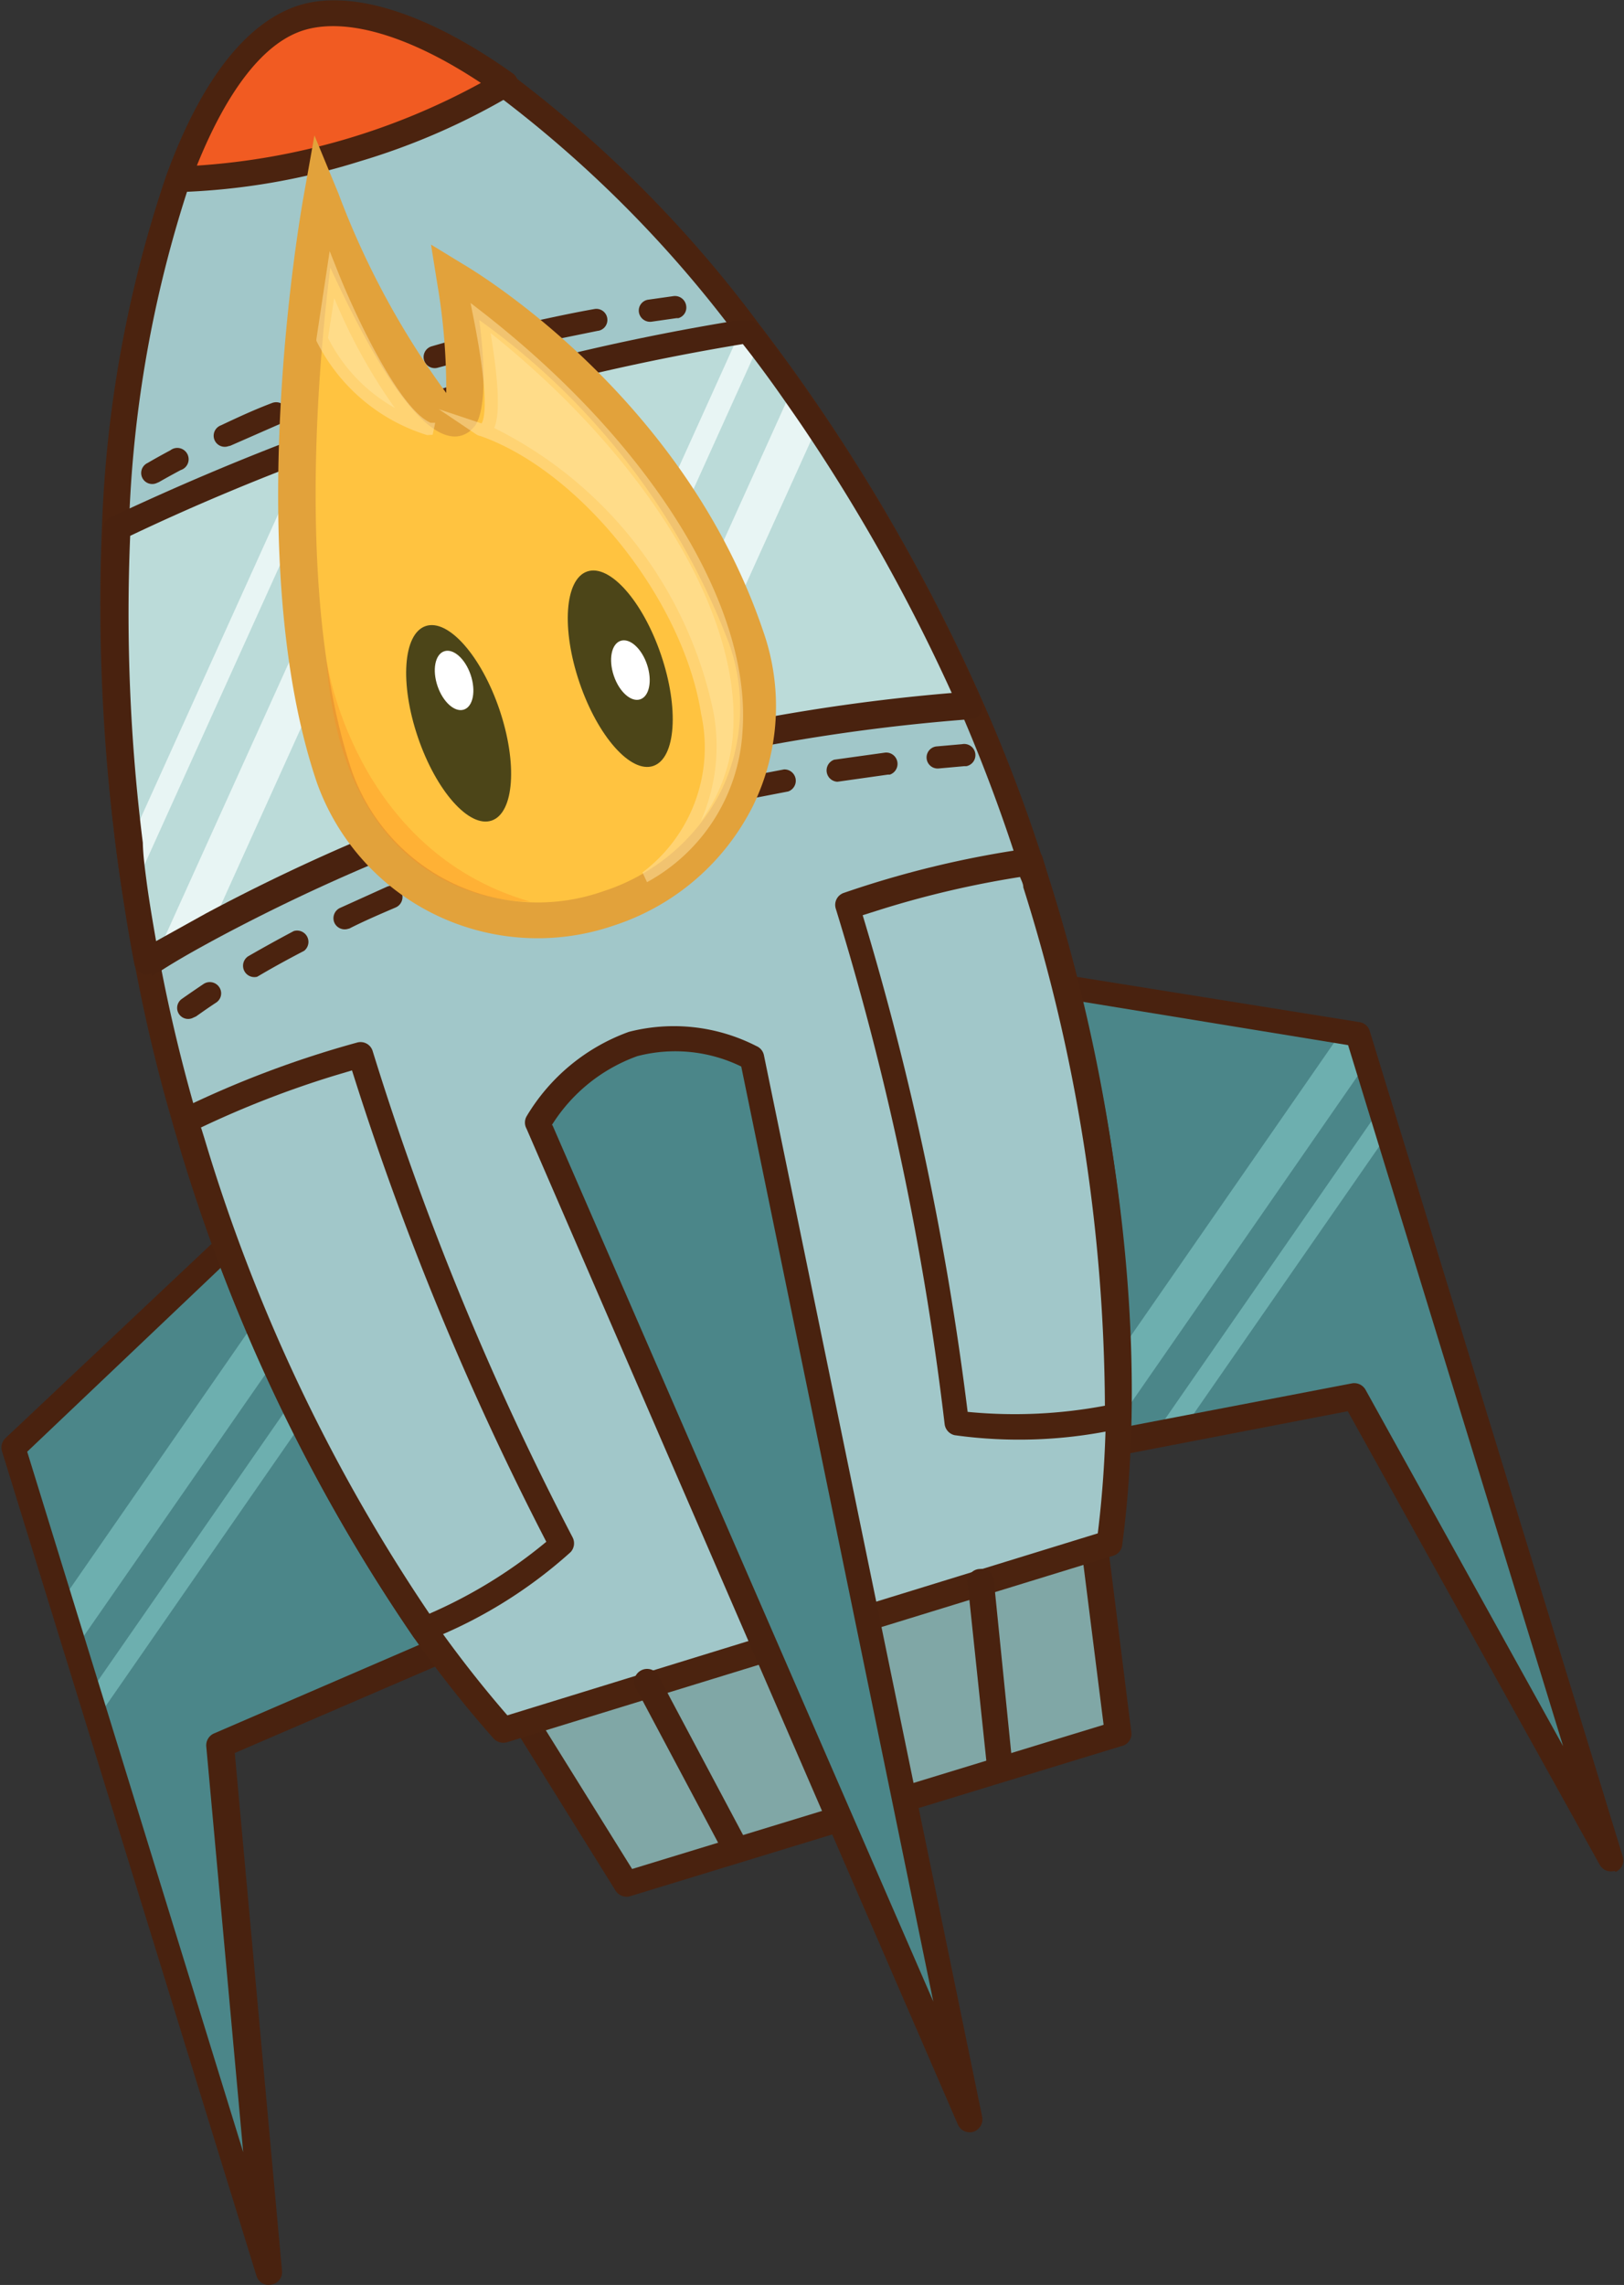 <svg id="Layer_1" data-name="Layer 1" xmlns="http://www.w3.org/2000/svg" viewBox="0 0 50.15 70.53"><rect x="0" y="0" width="50.15" height="70.53" fill="#333333" stroke="none"/><defs><style>.cls-1{fill:#4b8689;}.cls-2{fill:#6dafaf;}.cls-3{fill:#49220f;}.cls-4{fill:#80a7a6;}.cls-5{fill:#a1c7c9;}.cls-6{fill:#4b230f;}.cls-7{fill:#bbdbd9;}.cls-8{fill:#e8f5f4;}.cls-9{fill:#f15b22;}.cls-10{fill:#ffc340;}.cls-11{fill:#e2a23b;}.cls-12{opacity:0.5;}.cls-13{fill:#fff6d2;}.cls-14{fill:#ffe3a6;}.cls-15{fill:#ff881b;opacity:0.3;}.cls-16{fill:#4c4518;}.cls-17{fill:#fff;}</style></defs><title>sect3-matchmi</title><polygon class="cls-1" points="10.06 35.57 14.65 50.47 6.77 53.87 8.25 70.14 2.98 53.07 2.74 52.29 2.31 50.9 1.87 49.46 0.4 44.68 10.06 35.57"/><polygon class="cls-2" points="10.5 37.01 10.95 38.45 2.31 50.9 1.87 49.46 10.5 37.01"/><polygon class="cls-2" points="11.38 39.84 11.62 40.61 2.98 53.07 2.74 52.29 11.38 39.84"/><path class="cls-3" d="M282.11,321.09h0a0.39,0.39,0,0,1-.45-0.27l-7.86-25.46a0.4,0.4,0,0,1,.11-0.4l9.67-9.11a0.39,0.39,0,0,1,.65.17l4.59,14.9a0.4,0.4,0,0,1-.22.48l-7.61,3.28,1.46,16A0.39,0.39,0,0,1,282.11,321.09Zm-7.53-25.71L281.25,317l-1.14-12.52a0.4,0.4,0,0,1,.23-0.4l7.55-3.26-4.3-14Z" transform="translate(-273.74 -250.57)"/><polygon class="cls-1" points="41.94 31.89 42.21 32.8 42.64 34.19 42.88 34.97 49.76 57.37 41.83 43.08 36.55 44.09 35.66 44.26 34.05 44.57 33.4 44.69 28.82 29.8 41.45 31.82 41.94 31.89"/><polygon class="cls-2" points="41.94 31.89 42.21 32.8 34.05 44.57 33.4 44.69 33.13 43.82 41.45 31.82 41.94 31.89"/><polygon class="cls-2" points="42.64 34.19 42.88 34.97 36.55 44.09 35.66 44.26 42.64 34.19"/><path class="cls-3" d="M323.6,308.32a0.4,0.4,0,0,1-.46-0.19l-7.78-14-8.14,1.57a0.39,0.39,0,0,1-.45-0.27l-4.59-14.9a0.39,0.39,0,0,1,.07-0.37,0.41,0.41,0,0,1,.36-0.14l13.11,2.1a0.39,0.39,0,0,1,.32.28l7.81,25.47a0.39,0.39,0,0,1-.22.48h0Zm-16.19-13.5,8.08-1.55a0.4,0.4,0,0,1,.42.2l6.1,11-6.64-21.64-12.25-2Z" transform="translate(-273.74 -250.57)"/><polygon class="cls-4" points="34.51 53.52 19.34 58.15 13.56 48.85 33.17 42.82 34.51 53.52"/><path class="cls-3" d="M308.36,304.47h0L293.2,309.1a0.4,0.4,0,0,1-.45-0.17l-5.79-9.3a0.41,0.41,0,0,1,0-.35,0.42,0.42,0,0,1,.26-0.24l19.61-6a0.4,0.4,0,0,1,.33.05,0.39,0.39,0,0,1,.18.28l1.34,10.7A0.39,0.39,0,0,1,308.36,304.47Zm-15.1,3.79,14.56-4.45-1.25-9.91-18.67,5.75Z" transform="translate(-273.74 -250.57)"/><path class="cls-5" d="M305.76,277.78c2.31,7.5,3,14.74,2.25,20.43L289.28,304a35.6,35.6,0,0,1-2.45-3.1,53.73,53.73,0,0,1-7.17-15.06l-0.2-.64c-0.47-1.62-.87-3.27-1.18-4.93a58,58,0,0,1-.94-13.39,37.84,37.84,0,0,1,1.9-10.76c1-2.72,2.31-4.53,3.81-5s3.79,0.3,6.25,2.05a37.45,37.45,0,0,1,7.56,7.61,56.63,56.63,0,0,1,6.85,11.54A51.23,51.23,0,0,1,305.76,277.78Z" transform="translate(-273.74 -250.57)"/><path class="cls-6" d="M308.12,298.59l-18.73,5.76a0.41,0.41,0,0,1-.41-0.12,35.67,35.67,0,0,1-2.48-3.14,54.4,54.4,0,0,1-7.23-15.17c-0.06-.22-0.13-0.43-0.19-0.65-0.47-1.6-.87-3.27-1.19-5a58.48,58.48,0,0,1-1-13.48A37.82,37.82,0,0,1,278.87,256c1.07-2.94,2.48-4.75,4.07-5.24s3.94,0.22,6.59,2.11a37.88,37.88,0,0,1,7.64,7.69,57,57,0,0,1,6.9,11.63,49.28,49.28,0,0,1,2.06,5.51c2.25,7.3,3.06,14.61,2.26,20.59A0.39,0.39,0,0,1,308.12,298.59Zm-18.72,4.93,18.24-5.62c0.72-5.82-.08-12.92-2.26-20a51.11,51.11,0,0,0-2-5.43A56.37,56.37,0,0,0,296.54,261a37.11,37.11,0,0,0-7.48-7.52c-2.41-1.72-4.51-2.43-5.9-2s-2.59,2.1-3.56,4.75a37.46,37.46,0,0,0-1.88,10.64,57.8,57.8,0,0,0,.94,13.29c0.31,1.66.71,3.31,1.17,4.89,0.06,0.21.13,0.43,0.2,0.64a53.46,53.46,0,0,0,7.12,14.94A36.13,36.13,0,0,0,289.41,303.52Z" transform="translate(-273.74 -250.57)"/><path class="cls-1" d="M303.69,316l-13.36-30.74c2.08-3.05,4.37-3,6.62-2Z" transform="translate(-273.74 -250.57)"/><path class="cls-3" d="M303.8,316.37a0.4,0.4,0,0,1-.48-0.22L290,285.41a0.39,0.39,0,0,1,0-.38,6.08,6.08,0,0,1,3.16-2.61,5.59,5.59,0,0,1,3.94.44,0.39,0.39,0,0,1,.23.28l6.74,32.77a0.4,0.4,0,0,1-.27.46h0Zm-13-31.07,11.76,27.05-5.93-28.86a4.65,4.65,0,0,0-3.21-.32A5.18,5.18,0,0,0,290.78,285.3Z" transform="translate(-273.74 -250.57)"/><g id="_Group_" data-name="&lt;Group&gt;"><path class="cls-7" d="M299,263.69a56.51,56.51,0,0,1,4.75,8.62,59.6,59.6,0,0,0-9.31,1.45l-1.46.37c-0.62.17-1.24,0.34-1.86,0.53l-0.89.28a59,59,0,0,0-9.91,4.19c-0.59.32-1.17,0.64-1.74,1l-0.26.15c-0.14-.77-0.27-1.53-0.39-2.3h0c-0.06-.44-0.12-0.87-0.18-1.3h0a58,58,0,0,1-.38-9.78q2.92-1.4,5.95-2.53l0.92-.33,1.91-.65,1.51-.47h0a71.52,71.52,0,0,1,9-2.06l0.28,0,0.32,0.41c0.34,0.45.68,0.9,1,1.37S298.7,263.31,299,263.69Z" transform="translate(-273.74 -250.57)"/></g><path class="cls-8" d="M284.2,264l-6.31,13.95c-0.06-.44-0.12-0.87-0.18-1.3h0l5.57-12.31Z" transform="translate(-273.74 -250.57)"/><path class="cls-8" d="M287.63,262.88l-7.35,16.25c-0.59.32-1.17,0.64-1.74,1l7.58-16.75Z" transform="translate(-273.74 -250.57)"/><path class="cls-8" d="M297.18,261.19l-6.09,13.47-0.89.28,6.39-14.12,0.28,0Z" transform="translate(-273.74 -250.57)"/><path class="cls-8" d="M299,263.69l-4.56,10.07-1.46.37,5.23-11.57C298.44,262.93,298.7,263.31,299,263.69Z" transform="translate(-273.74 -250.57)"/><path class="cls-3" d="M278.4,280.62a0.4,0.4,0,0,1-.28,0,0.39,0.39,0,0,1-.23-0.29c-0.15-.76-0.27-1.54-0.39-2.31h0c-0.07-.47-0.13-0.89-0.18-1.3,0,0,0,0,0,0a58.06,58.06,0,0,1-.39-9.85,0.39,0.39,0,0,1,.22-0.33c2-.94,4-1.79,6-2.54l0.92-.34c0.63-.23,1.28-0.44,1.92-0.65l1.07-.34,0.45-.14a70.89,70.89,0,0,1,9-2.07l0.19,0,0.09,0a0.4,0.4,0,0,1,.38.15l0.32,0.42c0.33,0.44.67,0.9,1,1.38s0.54,0.78.79,1.15a56.71,56.71,0,0,1,4.77,8.64l0,0.08a0.39,0.39,0,0,1-.26.49l-0.09,0a59,59,0,0,0-9.24,1.44l-1.45.37c-0.6.16-1.22,0.33-1.85,0.53l-0.88.27a58.32,58.32,0,0,0-9.85,4.16c-0.59.32-1.17,0.64-1.73,1l-0.26.15Zm-0.12-2.74h0c0.08,0.58.18,1.16,0.28,1.74l1.53-.85a59.35,59.35,0,0,1,10-4.22l0.89-.28c0.63-.19,1.27-0.37,1.87-0.53l1.47-.37a59.22,59.22,0,0,1,8.81-1.41,56.13,56.13,0,0,0-4.49-8.05c-0.24-.36-0.5-0.73-0.78-1.13s-0.66-.92-1-1.36l-0.18-.23h0a71.27,71.27,0,0,0-8.9,2.06l-0.45.14-1.05.33c-0.63.21-1.28,0.42-1.9,0.65l-0.92.33c-1.92.72-3.83,1.52-5.7,2.41a57,57,0,0,0,.39,9.47,0,0,0,0,0,0,0C278.16,277,278.22,277.42,278.28,277.88Z" transform="translate(-273.74 -250.57)"/><path class="cls-6" d="M290.49,275.25A0.39,0.39,0,0,1,290,275l-3.62-11.73a0.4,0.4,0,0,1,.26-0.49h0a0.4,0.4,0,0,1,.49.26l3.62,11.73a0.39,0.39,0,0,1-.26.49h0Z" transform="translate(-273.74 -250.57)"/><path class="cls-9" d="M289.3,253.16a21.32,21.32,0,0,1-10.06,2.94c1-2.72,2.31-4.53,3.81-5S286.84,251.41,289.3,253.16Z" transform="translate(-273.74 -250.57)"/><path class="cls-6" d="M284.85,255.55a20.84,20.84,0,0,1-5.6.95,0.4,0.4,0,0,1-.33-0.17,0.41,0.41,0,0,1,0-.36c1.07-2.94,2.48-4.75,4.07-5.24s3.94,0.22,6.59,2.11a0.4,0.4,0,0,1,.16.34,0.4,0.4,0,0,1-.19.32A21,21,0,0,1,284.85,255.55Zm-5,.13a21.1,21.1,0,0,0,8.74-2.55c-2.2-1.46-4.1-2-5.39-1.65S280.76,253.35,279.82,255.68Z" transform="translate(-273.74 -250.57)"/><path class="cls-3" d="M296.52,307.91a0.4,0.4,0,0,1-.46-0.19l-2.66-5a0.4,0.4,0,1,1,.7-0.37l2.66,5a0.4,0.4,0,0,1-.16.53Z" transform="translate(-273.74 -250.57)"/><path class="cls-3" d="M304.72,305.39l-0.08,0a0.39,0.39,0,0,1-.43-0.36l-0.59-5.6A0.39,0.39,0,0,1,304,299a0.39,0.39,0,0,1,.43.35L305,305A0.39,0.39,0,0,1,304.72,305.39Z" transform="translate(-273.74 -250.57)"/><path class="cls-6" d="M278.58,265.48a0.34,0.34,0,0,1-.28-0.62s0.25-.15.7-0.39a0.35,0.35,0,1,1,.32.61c-0.43.23-.67,0.37-0.67,0.37Z" transform="translate(-273.74 -250.57)"/><path class="cls-6" d="M280.8,264.34a0.34,0.34,0,0,1-.24-0.64c0.51-.24,1-0.47,1.58-0.69a0.35,0.35,0,0,1,.45.19,0.34,0.34,0,0,1-.19.45l-1.55.68Zm11.41-3.56h0l-1.67.34a0.35,0.35,0,0,1-.41-0.26,0.35,0.35,0,0,1,.27-0.41c0.56-.12,1.12-0.24,1.69-0.34a0.34,0.34,0,0,1,.4.27A0.34,0.34,0,0,1,292.22,260.78ZM284,263a0.34,0.34,0,0,1-.42-0.21,0.34,0.34,0,0,1,.2-0.44c0.53-.2,1.08-0.39,1.63-0.57a0.34,0.34,0,0,1,.44.22,0.35,0.35,0,0,1-.22.44c-0.54.17-1.08,0.37-1.6,0.56h0Zm4.9-1.52h0l-1.64.44a0.34,0.34,0,1,1-.19-0.66c0.55-.16,1.11-0.31,1.66-0.46a0.35,0.35,0,0,1,.42.25A0.34,0.34,0,0,1,288.87,261.51Z" transform="translate(-273.74 -250.57)"/><path class="cls-6" d="M294.69,260.39h-0.06l-0.77.11a0.35,0.35,0,0,1-.39-0.29,0.34,0.34,0,0,1,.29-0.39l0.78-.11a0.35,0.35,0,0,1,.39.3A0.34,0.34,0,0,1,294.69,260.39Z" transform="translate(-273.74 -250.57)"/><path class="cls-6" d="M279.67,282a0.34,0.34,0,0,1-.31-0.6s0.24-.17.67-0.46a0.35,0.35,0,0,1,.48.1,0.34,0.34,0,0,1-.1.48c-0.41.27-.63,0.44-0.63,0.43Z" transform="translate(-273.74 -250.57)"/><path class="cls-6" d="M281.68,280.72a0.35,0.35,0,0,1-.28-0.63c0.45-.26.92-0.52,1.41-0.78a0.35,0.35,0,0,1,.32.61c-0.48.25-.94,0.5-1.38,0.76Zm19.54-6.24h-0.06l-1.56.22a0.35,0.35,0,0,1-.1-0.68l1.58-.22A0.35,0.35,0,0,1,301.22,274.48Zm-16.73,4.76a0.35,0.35,0,0,1-.42-0.18,0.35,0.35,0,0,1,.16-0.46l1.46-.66a0.34,0.34,0,0,1,.45.18,0.35,0.35,0,0,1-.18.46c-0.49.21-1,.43-1.43,0.65ZM298.08,275h0l-1.55.3a0.34,0.34,0,0,1-.41-0.27,0.34,0.34,0,0,1,.26-0.41l1.57-.3A0.35,0.35,0,0,1,298.08,275Zm-10.68,3a0.35,0.35,0,0,1-.23-0.65l1.49-.57a0.35,0.35,0,1,1,.23.65c-0.49.18-1,.36-1.47,0.56h0ZM295,275.6h0c-0.52.12-1,.25-1.53,0.38a0.34,0.34,0,1,1-.18-0.66l1.55-.39A0.35,0.35,0,0,1,295,275.6Zm-4.59,1.29a0.34,0.34,0,0,1-.21-0.66c0.5-.17,1-0.32,1.52-0.47a0.34,0.34,0,0,1,.43.23,0.34,0.34,0,0,1-.23.43h0l-1.51.47h0Z" transform="translate(-273.74 -250.57)"/><path class="cls-6" d="M303.58,274.22l-0.07,0-0.78.07a0.34,0.34,0,0,1-.07-0.68l0.79-.07A0.34,0.34,0,0,1,303.58,274.22Z" transform="translate(-273.74 -250.57)"/><path class="cls-5" d="M291.07,298.24a14.11,14.11,0,0,1-4.24,2.63,53.73,53.73,0,0,1-7.17-15.06l-0.2-.64a30.5,30.5,0,0,1,5.41-2A90,90,0,0,0,291.07,298.24Z" transform="translate(-273.74 -250.57)"/><path class="cls-6" d="M286.95,301.25a0.39,0.39,0,0,1-.44-0.15,54.4,54.4,0,0,1-7.23-15.17c-0.06-.22-0.13-0.43-0.19-0.65a0.39,0.39,0,0,1,.2-0.46,31.31,31.31,0,0,1,5.48-2.07,0.39,0.39,0,0,1,.48.27,90.06,90.06,0,0,0,6.17,15,0.4,0.4,0,0,1-.06.46,14.5,14.5,0,0,1-4.37,2.71Zm-7-15.87,0.1,0.32A53.62,53.62,0,0,0,287,300.38a15,15,0,0,0,3.61-2.22,91.56,91.56,0,0,1-6-14.55l-0.57.17A30.27,30.27,0,0,0,279.93,285.38Z" transform="translate(-273.74 -250.57)"/><path class="cls-5" d="M303.26,294.49a14.18,14.18,0,0,0,5-.21,54,54,0,0,0-2.54-16.48c-0.06-.22-0.13-0.43-0.2-0.64a30.19,30.19,0,0,0-5.62,1.35A90,90,0,0,1,303.26,294.49Z" transform="translate(-273.74 -250.57)"/><path class="cls-6" d="M308.36,294.66h0a14.44,14.44,0,0,1-5.14.21,0.4,0.4,0,0,1-.31-0.35,89.89,89.89,0,0,0-3.36-15.9,0.39,0.39,0,0,1,.25-0.49,30.66,30.66,0,0,1,5.69-1.37,0.4,0.4,0,0,1,.44.26l0.2,0.65a54.31,54.31,0,0,1,2.55,16.61A0.39,0.39,0,0,1,308.36,294.66Zm-4.74-.51a15,15,0,0,0,4.24-.19,53.87,53.87,0,0,0-2.52-16c0-.11-0.06-0.21-0.1-0.32a29.87,29.87,0,0,0-4.29,1l-0.57.18A92,92,0,0,1,303.62,294.14Z" transform="translate(-273.74 -250.57)"/><path class="cls-10" d="M284.07,274.55a6.65,6.65,0,0,0,8.49,4.06,6.52,6.52,0,0,0,4.26-8.39c-2.44-7.14-9-11-9-11s0.66,4.18,0,4.24c-1.3.12-4.14-6.7-4.14-6.7S281.71,267.64,284.07,274.55Z" transform="translate(-273.74 -250.57)"/><path class="cls-11" d="M283.53,274.74c-2.38-7-.5-17.63-0.42-18.08l0.34-1.91,0.74,1.79a25.58,25.58,0,0,0,3.33,6.16,19.38,19.38,0,0,0-.28-3.39l-0.19-1.19,1,0.61c0.27,0.16,6.77,4,9.25,11.3a7,7,0,0,1-.31,5.42,7.35,7.35,0,0,1-4.3,3.69A7.24,7.24,0,0,1,283.53,274.74Zm4.85-11a0.75,0.75,0,0,1-.52.3c-1.16.11-2.66-2.47-3.92-5.21-0.43,3.42-1,10.59.67,15.55h0a6.09,6.09,0,0,0,7.76,3.7A6.22,6.22,0,0,0,296,275a5.91,5.91,0,0,0,.26-4.55,21.79,21.79,0,0,0-7.72-10C288.72,261.84,288.76,263.25,288.39,263.74Z" transform="translate(-273.74 -250.57)"/><g class="cls-12"><path class="cls-13" d="M288.55,263.82s0.81,0.55,0-3.43c7.34,5.68,10.87,13.86,5.11,17.26C298.65,274,293.22,265.39,288.55,263.82Z" transform="translate(-273.74 -250.57)"/><path class="cls-14" d="M293.58,277.5a4.83,4.83,0,0,0,1.81-4.9c-0.55-3.51-3.72-7.48-6.81-8.57a0.36,0.36,0,0,1-.13-0.05l-1.16-.78,1.32,0.44h0c0.06-.08.28-0.58-0.24-3.22l-0.1-.5,0.4,0.31c5.12,4,8.28,9,8,12.9a5.67,5.67,0,0,1-2.95,4.67ZM289,263.78a12.67,12.67,0,0,1,6.77,8.76,5.74,5.74,0,0,1-.39,3.38,5.16,5.16,0,0,0,1-2.81c0.23-3.65-2.7-8.43-7.49-12.26C289.2,262.73,289.14,263.47,289,263.78Z" transform="translate(-273.74 -250.57)"/></g><g class="cls-12"><path class="cls-13" d="M287.11,263.83a5.56,5.56,0,0,1-3.43-2.84l0.3-2s1.82,4.57,3.13,4.8" transform="translate(-273.74 -250.57)"/><path class="cls-14" d="M286.93,264a5.69,5.69,0,0,1-3.42-2.91l0-.05,0.41-2.72,0.26,0.65c0.47,1.19,1.87,4.23,2.86,4.65l0.14,0-0.08.37Zm-3.06-3a5.1,5.1,0,0,0,2.06,2.16,17.23,17.23,0,0,1-1.87-3.39Z" transform="translate(-273.74 -250.57)"/></g><path class="cls-15" d="M283.82,270.93s0.82,5.89,6.29,7.47C290.11,278.4,284.36,278.68,283.82,270.93Z" transform="translate(-273.74 -250.57)"/><ellipse class="cls-16" cx="287.91" cy="272.88" rx="1.33" ry="3.17" transform="translate(-346.24 -143.4) rotate(-18.77)"/><ellipse class="cls-16" cx="292.9" cy="271.19" rx="1.33" ry="3.17" transform="translate(-345.43 -141.88) rotate(-18.77)"/><ellipse class="cls-17" cx="287.77" cy="271.55" rx="0.54" ry="0.95" transform="translate(-345.82 -143.51) rotate(-18.77)"/><ellipse class="cls-17" cx="292.76" cy="269.86" rx="0.54" ry="0.95" transform="matrix(0.95, -0.32, 0.32, 0.95, -345.01, -142)"/></svg>